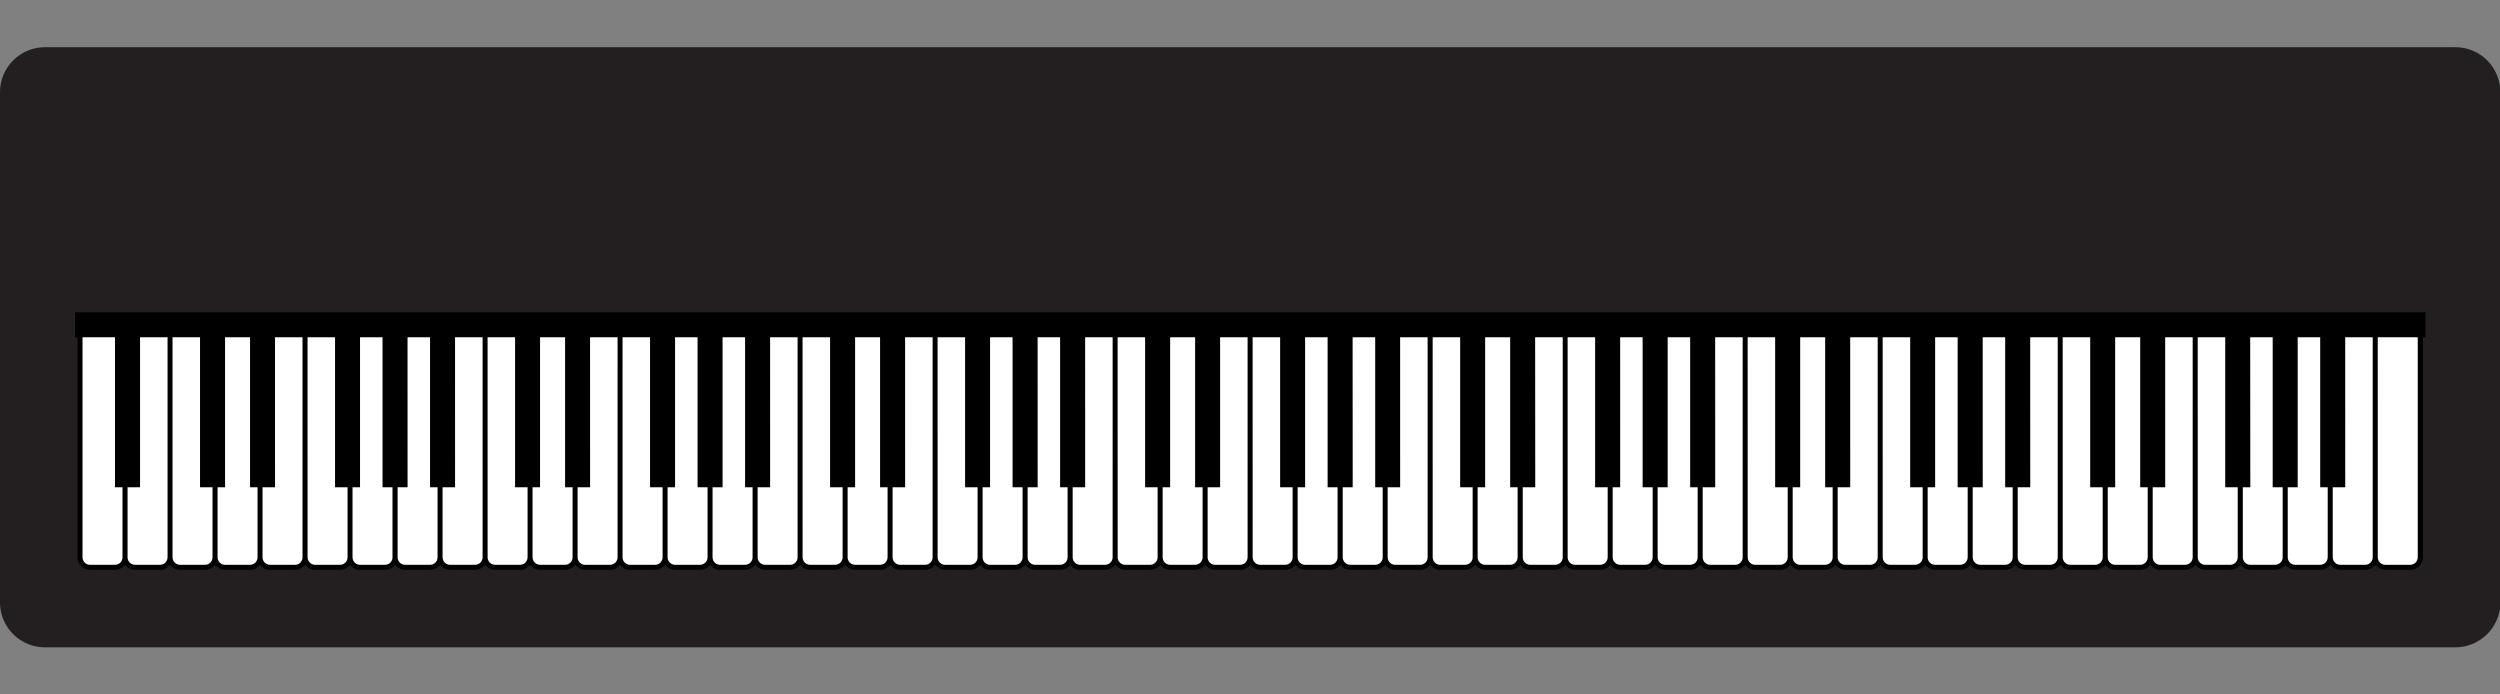 <?xml version="1.0" encoding="UTF-8" standalone="no"?>
<svg
   xml:space="preserve"
   width="180"
   height="50"
   version="1.0"
   id="svg106"
   sodipodi:docname="piano_keyboard_1.svg"
   inkscape:version="1.3.2 (091e20e, 2023-11-25)"
   xmlns:inkscape="http://www.inkscape.org/namespaces/inkscape"
   xmlns:sodipodi="http://sodipodi.sourceforge.net/DTD/sodipodi-0.dtd"
   xmlns="http://www.w3.org/2000/svg"
   xmlns:svg="http://www.w3.org/2000/svg"><rect width="100%" height="100%" fill="#808080" stroke="none"/><defs
     id="defs106" /><sodipodi:namedview
     id="namedview106"
     pagecolor="#ffffff"
     bordercolor="#000000"
     borderopacity="0.25"
     inkscape:showpageshadow="2"
     inkscape:pageopacity="0.0"
     inkscape:pagecheckerboard="0"
     inkscape:deskcolor="#d1d1d1"
     inkscape:current-layer="svg106" /><g
     id="g107"
     inkscape:label="piano"
     transform="matrix(1.895,0,0,1.895,-4.737,1.316)"><path
       fill="#231f20"
       d="m 2.5,22.19 c 0,0.944 0.766,1.71 1.71,1.71 H 95.79 A 1.71,1.71 0 0 0 97.5,22.19 V 2.81 A 1.71,1.71 0 0 0 95.79,1.1 H 4.21 A 1.71,1.71 0 0 0 2.5,2.81 Z"
       id="path1"
       style="display:inline" /><path
       id="path2"
       style="display:inline;fill:#ffffff"
       d="M 5.92,11.359 C 5.709,11.359 5.539,11.53 5.539,11.74 v 8.74 c 0,0.209 0.171,0.379 0.381,0.379 h 0.949 c 0.21,4.75e-4 0.38,-0.169 0.381,-0.379 0,0.209 0.171,0.379 0.381,0.379 h 0.949 c 0.21,4.75e-4 0.38,-0.169 0.381,-0.379 0,0.209 0.169,0.379 0.379,0.379 h 0.949 c 0.21,4.76e-4 0.38,-0.169 0.381,-0.379 0,0.209 0.171,0.379 0.381,0.379 H 12 c 0.21,4.75e-4 0.38,-0.169 0.381,-0.379 0,0.209 0.169,0.379 0.379,0.379 h 0.951 c 0.209,-6.01e-4 0.378,-0.17 0.379,-0.379 0,0.209 0.171,0.379 0.381,0.379 h 0.949 c 0.21,4.75e-4 0.38,-0.169 0.381,-0.379 0,0.209 0.169,0.379 0.379,0.379 h 0.951 c 0.209,-6e-4 0.378,-0.17 0.379,-0.379 0,0.209 0.171,0.379 0.381,0.379 h 0.949 c 0.21,4.75e-4 0.38,-0.169 0.381,-0.379 0,0.209 0.169,0.379 0.379,0.379 h 0.951 c 0.209,-6e-4 0.378,-0.17 0.379,-0.379 0,0.209 0.171,0.379 0.381,0.379 h 0.949 c 0.209,0 0.381,-0.17 0.381,-0.379 0,0.209 0.17,0.379 0.379,0.379 h 0.951 c 0.209,0 0.379,-0.17 0.379,-0.379 0,0.209 0.172,0.379 0.381,0.379 h 0.949 c 0.209,0 0.381,-0.17 0.381,-0.379 0,0.209 0.17,0.379 0.379,0.379 h 0.951 c 0.209,0 0.379,-0.17 0.379,-0.379 0,0.209 0.172,0.379 0.381,0.379 h 0.949 c 0.209,0 0.381,-0.17 0.381,-0.379 0,0.209 0.17,0.379 0.379,0.379 h 0.951 c 0.209,0 0.379,-0.17 0.379,-0.379 0,0.209 0.172,0.379 0.381,0.379 h 0.949 c 0.209,0 0.381,-0.17 0.381,-0.379 0,0.209 0.17,0.379 0.379,0.379 h 0.951 c 0.209,0 0.379,-0.17 0.379,-0.379 0,0.209 0.172,0.379 0.381,0.379 h 0.949 c 0.209,0 0.381,-0.17 0.381,-0.379 0,0.209 0.17,0.379 0.379,0.379 h 0.951 c 0.209,0 0.379,-0.17 0.379,-0.379 0,0.209 0.172,0.379 0.381,0.379 h 0.949 c 0.209,0 0.381,-0.17 0.381,-0.379 0,0.209 0.17,0.379 0.379,0.379 h 0.951 c 0.209,0 0.379,-0.17 0.379,-0.379 0,0.209 0.172,0.379 0.381,0.379 h 0.949 c 0.209,0 0.381,-0.17 0.381,-0.379 0,0.209 0.17,0.379 0.379,0.379 h 0.951 c 0.209,0 0.379,-0.17 0.379,-0.379 0,0.209 0.172,0.379 0.381,0.379 h 0.949 c 0.209,0 0.381,-0.17 0.381,-0.379 0,0.209 0.172,0.379 0.381,0.379 h 0.949 c 0.209,0 0.379,-0.17 0.379,-0.379 0,0.209 0.172,0.379 0.381,0.379 h 0.949 C 49.828,20.859 50,20.689 50,20.48 c 0,0.209 0.172,0.379 0.381,0.379 h 0.949 c 0.209,0 0.381,-0.17 0.381,-0.379 0,0.209 0.17,0.379 0.379,0.379 h 0.949 c 0.209,0 0.381,-0.17 0.381,-0.379 0,0.209 0.172,0.379 0.381,0.379 H 54.75 c 0.209,0 0.381,-0.17 0.381,-0.379 0,0.209 0.17,0.379 0.379,0.379 h 0.951 c 0.209,0 0.379,-0.17 0.379,-0.379 0,0.209 0.172,0.379 0.381,0.379 h 0.949 c 0.209,0 0.381,-0.17 0.381,-0.379 0,0.209 0.17,0.379 0.379,0.379 h 0.951 c 0.209,0 0.379,-0.17 0.379,-0.379 0,0.209 0.172,0.379 0.381,0.379 h 0.949 c 0.209,0 0.381,-0.17 0.381,-0.379 0,0.209 0.17,0.379 0.379,0.379 h 0.951 c 0.209,0 0.379,-0.17 0.379,-0.379 0,0.209 0.172,0.379 0.381,0.379 h 0.949 c 0.209,0 0.381,-0.17 0.381,-0.379 0,0.209 0.17,0.379 0.379,0.379 h 0.951 c 0.209,0 0.379,-0.17 0.379,-0.379 0,0.209 0.172,0.379 0.381,0.379 h 0.949 c 0.209,0 0.381,-0.17 0.381,-0.379 0,0.209 0.17,0.379 0.379,0.379 h 0.951 c 0.209,0 0.379,-0.17 0.379,-0.379 0,0.209 0.172,0.379 0.381,0.379 h 0.949 c 0.209,0 0.381,-0.17 0.381,-0.379 0,0.209 0.17,0.379 0.379,0.379 h 0.951 c 0.209,0 0.379,-0.17 0.379,-0.379 0,0.209 0.172,0.379 0.381,0.379 h 0.949 c 0.209,0 0.381,-0.17 0.381,-0.379 0,0.209 0.17,0.379 0.379,0.379 h 0.951 c 0.209,0 0.379,-0.17 0.379,-0.379 0,0.209 0.172,0.379 0.381,0.379 h 0.949 c 0.209,0 0.381,-0.17 0.381,-0.379 0,0.209 0.17,0.379 0.379,0.379 h 0.951 c 0.209,0 0.379,-0.17 0.379,-0.379 0,0.209 0.172,0.379 0.381,0.379 h 0.949 c 0.209,0 0.381,-0.17 0.381,-0.379 0,0.209 0.17,0.379 0.379,0.379 h 0.951 c 0.209,0 0.379,-0.17 0.379,-0.379 0,0.209 0.172,0.379 0.381,0.379 h 0.949 c 0.209,0 0.381,-0.17 0.381,-0.379 0,0.209 0.17,0.379 0.379,0.379 h 0.951 c 0.209,0 0.379,-0.17 0.379,-0.379 0,0.209 0.172,0.379 0.381,0.379 h 0.949 c 0.209,0 0.381,-0.17 0.381,-0.379 0,0.209 0.172,0.379 0.381,0.379 h 0.949 c 0.209,0 0.379,-0.17 0.379,-0.379 0,0.209 0.172,0.379 0.381,0.379 h 0.949 c 0.209,0 0.381,-0.17 0.381,-0.379 0,0.209 0.172,0.379 0.381,0.379 h 0.949 c 0.209,0 0.381,-0.17 0.381,-0.379 v -8.74 c 4.76e-4,-0.211 -0.17,-0.381 -0.381,-0.381 z"
       sodipodi:nodetypes="ccssccsccsccsccsccsccsccsccsccsscsscsscsscsscsscsscsscsscsscsscsscsscsscsscsscsscsscsscsscsscsscsscsscsscsscsscsscsscsscsscsscsscsscsscsscsscsscsscsscsscsscsscccc" /><path
       id="path3"
       style="color:#000000;display:inline;fill:#000000;-inkscape-stroke:none"
       d="m 5.35,11.17 v 0.949 h 0.096 v 8.361 c 0,0.261 0.213,0.475 0.475,0.475 h 0.949 c 0.156,0 0.294,-0.077 0.381,-0.193 0.087,0.117 0.225,0.193 0.381,0.193 H 8.58 c 0.156,0 0.294,-0.076 0.381,-0.193 0.087,0.117 0.223,0.193 0.379,0.193 h 0.949 c 0.156,0 0.294,-0.077 0.381,-0.193 0.087,0.117 0.225,0.193 0.381,0.193 H 12 c 0.156,0 0.292,-0.077 0.379,-0.193 0.087,0.117 0.224,0.193 0.381,0.193 h 0.951 c 0.155,0 0.292,-0.075 0.379,-0.191 0.087,0.116 0.225,0.191 0.381,0.191 h 0.949 c 0.156,0 0.294,-0.076 0.381,-0.193 0.087,0.117 0.223,0.193 0.379,0.193 h 0.951 c 0.155,0 0.292,-0.075 0.379,-0.191 0.087,0.116 0.225,0.191 0.381,0.191 h 0.949 c 0.156,0 0.292,-0.077 0.379,-0.193 0.087,0.117 0.224,0.193 0.381,0.193 h 0.951 c 0.156,0 0.292,-0.077 0.379,-0.193 0.087,0.117 0.224,0.193 0.381,0.193 h 0.949 c 0.156,0 0.294,-0.076 0.381,-0.193 0.087,0.117 0.223,0.193 0.379,0.193 h 0.951 c 0.156,0 0.294,-0.076 0.381,-0.193 0.087,0.117 0.223,0.193 0.379,0.193 h 0.949 c 0.156,0 0.292,-0.077 0.379,-0.193 0.087,0.117 0.225,0.193 0.381,0.193 h 0.951 c 0.156,0 0.292,-0.077 0.379,-0.193 0.087,0.117 0.225,0.193 0.381,0.193 h 0.949 c 0.156,0 0.294,-0.076 0.381,-0.193 0.087,0.117 0.223,0.193 0.379,0.193 h 0.951 c 0.156,0 0.294,-0.076 0.381,-0.193 0.087,0.117 0.223,0.193 0.379,0.193 h 0.949 c 0.156,0 0.292,-0.077 0.379,-0.193 0.087,0.117 0.225,0.193 0.381,0.193 h 0.951 c 0.156,0 0.292,-0.077 0.379,-0.193 0.087,0.117 0.225,0.193 0.381,0.193 h 0.949 c 0.156,0 0.294,-0.076 0.381,-0.193 0.087,0.117 0.223,0.193 0.379,0.193 h 0.951 c 0.156,0 0.294,-0.076 0.381,-0.193 0.087,0.117 0.223,0.193 0.379,0.193 h 0.949 c 0.155,0 0.294,-0.075 0.381,-0.191 0.087,0.116 0.224,0.191 0.379,0.191 h 0.951 c 0.156,0 0.292,-0.077 0.379,-0.193 0.087,0.117 0.225,0.193 0.381,0.193 h 0.949 c 0.155,0 0.294,-0.075 0.381,-0.191 0.087,0.116 0.224,0.191 0.379,0.191 h 0.951 c 0.156,0 0.294,-0.076 0.381,-0.193 0.087,0.117 0.223,0.193 0.379,0.193 h 0.949 c 0.156,0 0.294,-0.077 0.381,-0.193 0.087,0.117 0.225,0.193 0.381,0.193 h 0.949 c 0.156,0 0.292,-0.077 0.379,-0.193 0.087,0.117 0.225,0.193 0.381,0.193 h 0.949 c 0.156,0 0.294,-0.077 0.381,-0.193 0.087,0.117 0.225,0.193 0.381,0.193 h 0.949 c 0.156,0 0.294,-0.076 0.381,-0.193 0.087,0.117 0.223,0.193 0.379,0.193 h 0.949 c 0.156,0 0.294,-0.077 0.381,-0.193 0.087,0.117 0.225,0.193 0.381,0.193 H 54.75 c 0.156,0 0.292,-0.077 0.379,-0.193 0.087,0.117 0.225,0.193 0.381,0.193 h 0.951 c 0.155,0 0.292,-0.075 0.379,-0.191 0.087,0.116 0.226,0.191 0.381,0.191 h 0.949 c 0.156,0 0.294,-0.076 0.381,-0.193 0.087,0.117 0.223,0.193 0.379,0.193 h 0.951 c 0.155,0 0.292,-0.075 0.379,-0.191 0.087,0.116 0.226,0.191 0.381,0.191 h 0.949 c 0.156,0 0.292,-0.077 0.379,-0.193 0.087,0.117 0.225,0.193 0.381,0.193 h 0.951 c 0.156,0 0.292,-0.077 0.379,-0.193 0.087,0.117 0.225,0.193 0.381,0.193 h 0.949 c 0.156,0 0.294,-0.076 0.381,-0.193 0.087,0.117 0.223,0.193 0.379,0.193 h 0.951 c 0.156,0 0.294,-0.076 0.381,-0.193 0.087,0.117 0.223,0.193 0.379,0.193 h 0.949 c 0.156,0 0.292,-0.077 0.379,-0.193 0.087,0.117 0.225,0.193 0.381,0.193 h 0.951 c 0.156,0 0.292,-0.077 0.379,-0.193 0.087,0.117 0.225,0.193 0.381,0.193 h 0.949 c 0.156,0 0.294,-0.076 0.381,-0.193 0.087,0.117 0.223,0.193 0.379,0.193 h 0.951 c 0.156,0 0.294,-0.076 0.381,-0.193 0.087,0.117 0.223,0.193 0.379,0.193 h 0.949 c 0.156,0 0.292,-0.077 0.379,-0.193 0.087,0.117 0.225,0.193 0.381,0.193 h 0.951 c 0.156,0 0.292,-0.077 0.379,-0.193 0.087,0.117 0.225,0.193 0.381,0.193 h 0.949 c 0.156,0 0.294,-0.076 0.381,-0.193 0.087,0.117 0.223,0.193 0.379,0.193 h 0.951 c 0.156,0 0.294,-0.076 0.381,-0.193 0.087,0.117 0.223,0.193 0.379,0.193 h 0.949 c 0.155,0 0.294,-0.075 0.381,-0.191 0.087,0.116 0.224,0.191 0.379,0.191 h 0.951 c 0.156,0 0.292,-0.077 0.379,-0.193 0.087,0.117 0.225,0.193 0.381,0.193 h 0.949 c 0.155,0 0.294,-0.075 0.381,-0.191 0.087,0.116 0.224,0.191 0.379,0.191 h 0.951 c 0.156,0 0.294,-0.076 0.381,-0.193 0.087,0.117 0.223,0.193 0.379,0.193 h 0.949 c 0.156,0 0.294,-0.077 0.381,-0.193 0.087,0.117 0.225,0.193 0.381,0.193 h 0.949 c 0.156,0 0.292,-0.077 0.379,-0.193 0.087,0.117 0.225,0.193 0.381,0.193 h 0.949 c 0.156,0 0.294,-0.077 0.381,-0.193 0.087,0.117 0.225,0.193 0.381,0.193 h 0.949 c 0.261,0 0.475,-0.214 0.475,-0.475 v -8.361 h 0.096 v -0.949 z m 0.285,0.949 h 1.234 v 5.701 h 0.285 v 2.66 c 0,0.159 -0.127,0.285 -0.285,0.285 H 5.92 c -0.158,0 -0.285,-0.128 -0.285,-0.285 z m 2.186,0 h 1.045 v 8.361 c 0,0.159 -0.127,0.285 -0.285,0.285 H 7.631 c -0.158,0 -0.285,-0.128 -0.285,-0.285 v -2.66 h 0.475 z m 1.234,0 h 1.045 v 5.701 h 0.475 v 2.66 c 0,0.159 -0.127,0.285 -0.285,0.285 H 9.34 c -0.158,0 -0.285,-0.128 -0.285,-0.285 z m 1.996,0 H 12 v 5.701 h 0.285 v 2.66 c 0,0.159 -0.127,0.285 -0.285,0.285 h -0.949 c -0.158,0 -0.285,-0.128 -0.285,-0.285 v -2.66 h 0.285 z m 1.898,0 h 1.045 v 8.361 c 0,0.159 -0.125,0.285 -0.283,0.285 h -0.951 c -0.158,0 -0.285,-0.128 -0.285,-0.285 v -2.66 h 0.475 z m 1.236,0 h 1.045 v 5.701 h 0.475 v 2.66 c 0,0.159 -0.127,0.285 -0.285,0.285 h -0.949 c -0.158,0 -0.285,-0.128 -0.285,-0.285 z m 1.994,0 h 0.855 v 5.701 h 0.379 v 2.66 c 0,0.159 -0.125,0.285 -0.283,0.285 h -0.951 c -0.158,0 -0.285,-0.128 -0.285,-0.285 v -2.66 h 0.285 z m 1.805,0 h 0.855 v 5.701 H 19.125 v 2.66 c 0,0.159 -0.127,0.285 -0.285,0.285 h -0.949 c -0.158,0 -0.285,-0.128 -0.285,-0.285 v -2.66 h 0.379 z m 1.805,0 h 1.047 v 8.361 c 0,0.159 -0.127,0.285 -0.285,0.285 h -0.951 c -0.158,0 -0.285,-0.128 -0.285,-0.285 v -2.66 h 0.475 z m 1.236,0 h 1.045 v 5.701 h 0.475 v 2.66 c 0,0.157 -0.128,0.285 -0.285,0.285 h -0.949 c -0.158,0 -0.285,-0.128 -0.285,-0.285 z m 1.994,0 h 0.951 v 5.701 h 0.285 v 2.66 c 0,0.157 -0.128,0.285 -0.285,0.285 h -0.951 c -0.157,0 -0.285,-0.128 -0.285,-0.285 v -2.66 h 0.285 z m 1.9,0 h 1.045 v 8.361 c 0,0.157 -0.128,0.285 -0.285,0.285 h -0.949 c -0.157,0 -0.285,-0.128 -0.285,-0.285 v -2.66 h 0.475 z m 1.234,0 h 1.045 v 5.701 h 0.477 v 2.66 c 0,0.157 -0.128,0.285 -0.285,0.285 h -0.951 c -0.157,0 -0.285,-0.128 -0.285,-0.285 z m 1.996,0 h 0.855 v 5.701 h 0.379 v 2.66 c 0,0.157 -0.128,0.285 -0.285,0.285 h -0.949 c -0.157,0 -0.285,-0.128 -0.285,-0.285 v -2.66 h 0.285 z m 1.805,0 h 0.855 v 5.701 h 0.285 v 2.66 c 0,0.157 -0.128,0.285 -0.285,0.285 h -0.951 c -0.157,0 -0.285,-0.128 -0.285,-0.285 v -2.66 h 0.381 z m 1.805,0 h 1.045 v 8.361 c 0,0.157 -0.128,0.285 -0.285,0.285 h -0.949 c -0.157,0 -0.285,-0.128 -0.285,-0.285 v -2.66 h 0.475 z m 1.234,0 h 1.045 v 5.701 h 0.477 v 2.66 c 0,0.157 -0.128,0.285 -0.285,0.285 h -0.951 c -0.157,0 -0.285,-0.128 -0.285,-0.285 z m 1.996,0 h 0.949 v 5.701 h 0.285 v 2.66 c 0,0.157 -0.128,0.285 -0.285,0.285 h -0.949 c -0.157,0 -0.285,-0.128 -0.285,-0.285 v -2.66 h 0.285 z m 1.9,0 h 1.045 v 8.361 c 0,0.157 -0.128,0.285 -0.285,0.285 h -0.951 c -0.157,0 -0.285,-0.128 -0.285,-0.285 v -2.66 h 0.477 z m 1.234,0 h 1.045 v 5.701 h 0.475 v 2.66 c 0,0.157 -0.128,0.285 -0.285,0.285 h -0.949 c -0.157,0 -0.285,-0.128 -0.285,-0.285 z m 1.994,0 h 0.855 v 5.701 h 0.381 v 2.66 c 0,0.157 -0.128,0.285 -0.285,0.285 h -0.951 c -0.157,0 -0.283,-0.128 -0.283,-0.285 v -2.66 h 0.283 z m 1.807,0 h 0.854 v 5.701 h 0.285 v 2.66 c 0,0.157 -0.128,0.285 -0.285,0.285 h -0.949 c -0.157,0 -0.285,-0.128 -0.285,-0.285 v -2.66 h 0.381 z m 1.805,0 h 1.045 v 8.361 c 0,0.157 -0.128,0.285 -0.285,0.285 h -0.951 c -0.157,0 -0.283,-0.128 -0.283,-0.285 v -2.66 h 0.475 z m 1.234,0 h 1.045 v 5.701 h 0.475 v 2.66 c 0,0.157 -0.128,0.285 -0.285,0.285 H 45.25 c -0.157,0 -0.285,-0.128 -0.285,-0.285 z m 1.996,0 h 0.949 v 5.701 h 0.285 v 2.66 c 0,0.157 -0.128,0.285 -0.285,0.285 h -0.949 c -0.157,0 -0.285,-0.128 -0.285,-0.285 v -2.66 h 0.285 z m 1.898,0 h 1.045 v 8.361 c 0,0.157 -0.128,0.285 -0.285,0.285 h -0.949 c -0.157,0 -0.285,-0.128 -0.285,-0.285 v -2.66 h 0.475 z m 1.236,0 h 1.045 v 5.701 h 0.475 v 2.66 c 0,0.157 -0.128,0.285 -0.285,0.285 h -0.949 c -0.157,0 -0.285,-0.128 -0.285,-0.285 z m 1.994,0 h 0.855 v 5.701 h 0.379 v 2.66 c 0,0.157 -0.128,0.285 -0.285,0.285 h -0.949 c -0.157,0 -0.285,-0.128 -0.285,-0.285 v -2.66 h 0.285 z m 1.805,0 H 54.75 v 5.701 h 0.285 v 2.66 c 0,0.157 -0.128,0.285 -0.285,0.285 h -0.949 c -0.157,0 -0.285,-0.128 -0.285,-0.285 v -2.66 h 0.379 z m 1.805,0 h 1.045 v 8.361 c 0,0.157 -0.126,0.285 -0.283,0.285 h -0.951 c -0.157,0 -0.285,-0.128 -0.285,-0.285 v -2.66 h 0.475 z m 1.236,0 h 1.045 v 5.701 h 0.475 v 2.66 c 0,0.157 -0.128,0.285 -0.285,0.285 h -0.949 c -0.157,0 -0.285,-0.128 -0.285,-0.285 z m 1.994,0 h 0.951 v 5.701 h 0.283 v 2.66 c 0,0.157 -0.126,0.285 -0.283,0.285 h -0.951 c -0.157,0 -0.285,-0.128 -0.285,-0.285 v -2.66 h 0.285 z m 1.9,0 H 61.875 v 8.361 c 0,0.157 -0.128,0.285 -0.285,0.285 h -0.949 c -0.157,0 -0.285,-0.128 -0.285,-0.285 v -2.66 h 0.475 z m 1.234,0 h 1.045 v 5.701 h 0.477 v 2.66 c 0,0.157 -0.128,0.285 -0.285,0.285 h -0.951 c -0.157,0 -0.285,-0.128 -0.285,-0.285 z m 1.996,0 h 0.854 v 5.701 h 0.381 v 2.66 c 0,0.157 -0.128,0.285 -0.285,0.285 h -0.949 c -0.157,0 -0.285,-0.128 -0.285,-0.285 v -2.66 h 0.285 z m 1.805,0 h 0.855 v 5.701 h 0.285 v 2.66 c 0,0.157 -0.128,0.285 -0.285,0.285 h -0.951 c -0.157,0 -0.285,-0.128 -0.285,-0.285 v -2.66 h 0.381 z m 1.805,0 h 1.045 v 8.361 c 0,0.157 -0.128,0.285 -0.285,0.285 h -0.949 c -0.157,0 -0.285,-0.128 -0.285,-0.285 v -2.66 h 0.475 z m 1.234,0 h 1.045 v 5.701 h 0.477 v 2.66 c 0,0.157 -0.128,0.285 -0.285,0.285 h -0.951 c -0.157,0 -0.285,-0.128 -0.285,-0.285 z m 1.996,0 h 0.949 v 5.701 h 0.285 v 2.66 c 0,0.157 -0.128,0.285 -0.285,0.285 h -0.949 c -0.157,0 -0.285,-0.128 -0.285,-0.285 v -2.66 h 0.285 z m 1.9,0 h 1.045 v 8.361 c 0,0.157 -0.128,0.285 -0.285,0.285 h -0.951 c -0.157,0 -0.285,-0.128 -0.285,-0.285 v -2.66 h 0.477 z m 1.234,0 h 1.045 v 5.701 h 0.475 v 2.66 c 0,0.157 -0.128,0.285 -0.285,0.285 h -0.949 c -0.157,0 -0.285,-0.128 -0.285,-0.285 z m 1.994,0 h 0.855 v 5.701 h 0.381 v 2.66 c 0,0.157 -0.128,0.285 -0.285,0.285 h -0.951 c -0.157,0 -0.285,-0.128 -0.285,-0.285 v -2.66 h 0.285 z m 1.807,0 h 0.854 v 5.701 h 0.285 v 2.66 c 0,0.157 -0.128,0.285 -0.285,0.285 h -0.949 c -0.157,0 -0.285,-0.128 -0.285,-0.285 v -2.66 h 0.381 z m 1.805,0 h 1.045 v 8.361 c 0,0.157 -0.128,0.285 -0.285,0.285 h -0.951 c -0.157,0 -0.285,-0.128 -0.285,-0.285 v -2.66 h 0.477 z m 1.234,0 h 1.045 v 5.701 h 0.475 v 2.66 c 0,0.157 -0.128,0.285 -0.285,0.285 h -0.949 c -0.157,0 -0.285,-0.128 -0.285,-0.285 z m 1.994,0 h 0.951 v 5.701 h 0.285 v 2.66 c 0,0.157 -0.128,0.285 -0.285,0.285 h -0.951 c -0.157,0 -0.283,-0.128 -0.283,-0.285 v -2.66 h 0.283 z m 1.9,0 h 1.045 v 8.361 c 0,0.157 -0.128,0.285 -0.285,0.285 h -0.949 c -0.157,0 -0.285,-0.128 -0.285,-0.285 v -2.66 h 0.475 z m 1.236,0 h 1.045 v 5.701 h 0.475 v 2.66 c 0,0.157 -0.128,0.285 -0.285,0.285 h -0.951 c -0.157,0 -0.283,-0.128 -0.283,-0.285 z m 1.994,0 h 0.855 v 5.701 h 0.379 v 2.66 c 0,0.157 -0.128,0.285 -0.285,0.285 H 88 c -0.157,0 -0.285,-0.128 -0.285,-0.285 V 17.82 H 88 Z m 1.805,0 h 0.855 v 5.701 h 0.285 v 2.66 c 0,0.157 -0.128,0.285 -0.285,0.285 h -0.949 c -0.157,0 -0.285,-0.128 -0.285,-0.285 v -2.66 h 0.379 z m 1.805,0 h 1.045 v 8.361 c 0,0.157 -0.128,0.285 -0.285,0.285 h -0.949 c -0.157,0 -0.285,-0.128 -0.285,-0.285 v -2.66 h 0.475 z m 1.236,0 h 1.52 v 8.361 c 0,0.157 -0.128,0.285 -0.285,0.285 h -0.949 c -0.157,0 -0.285,-0.128 -0.285,-0.285 z" /></g></svg>
